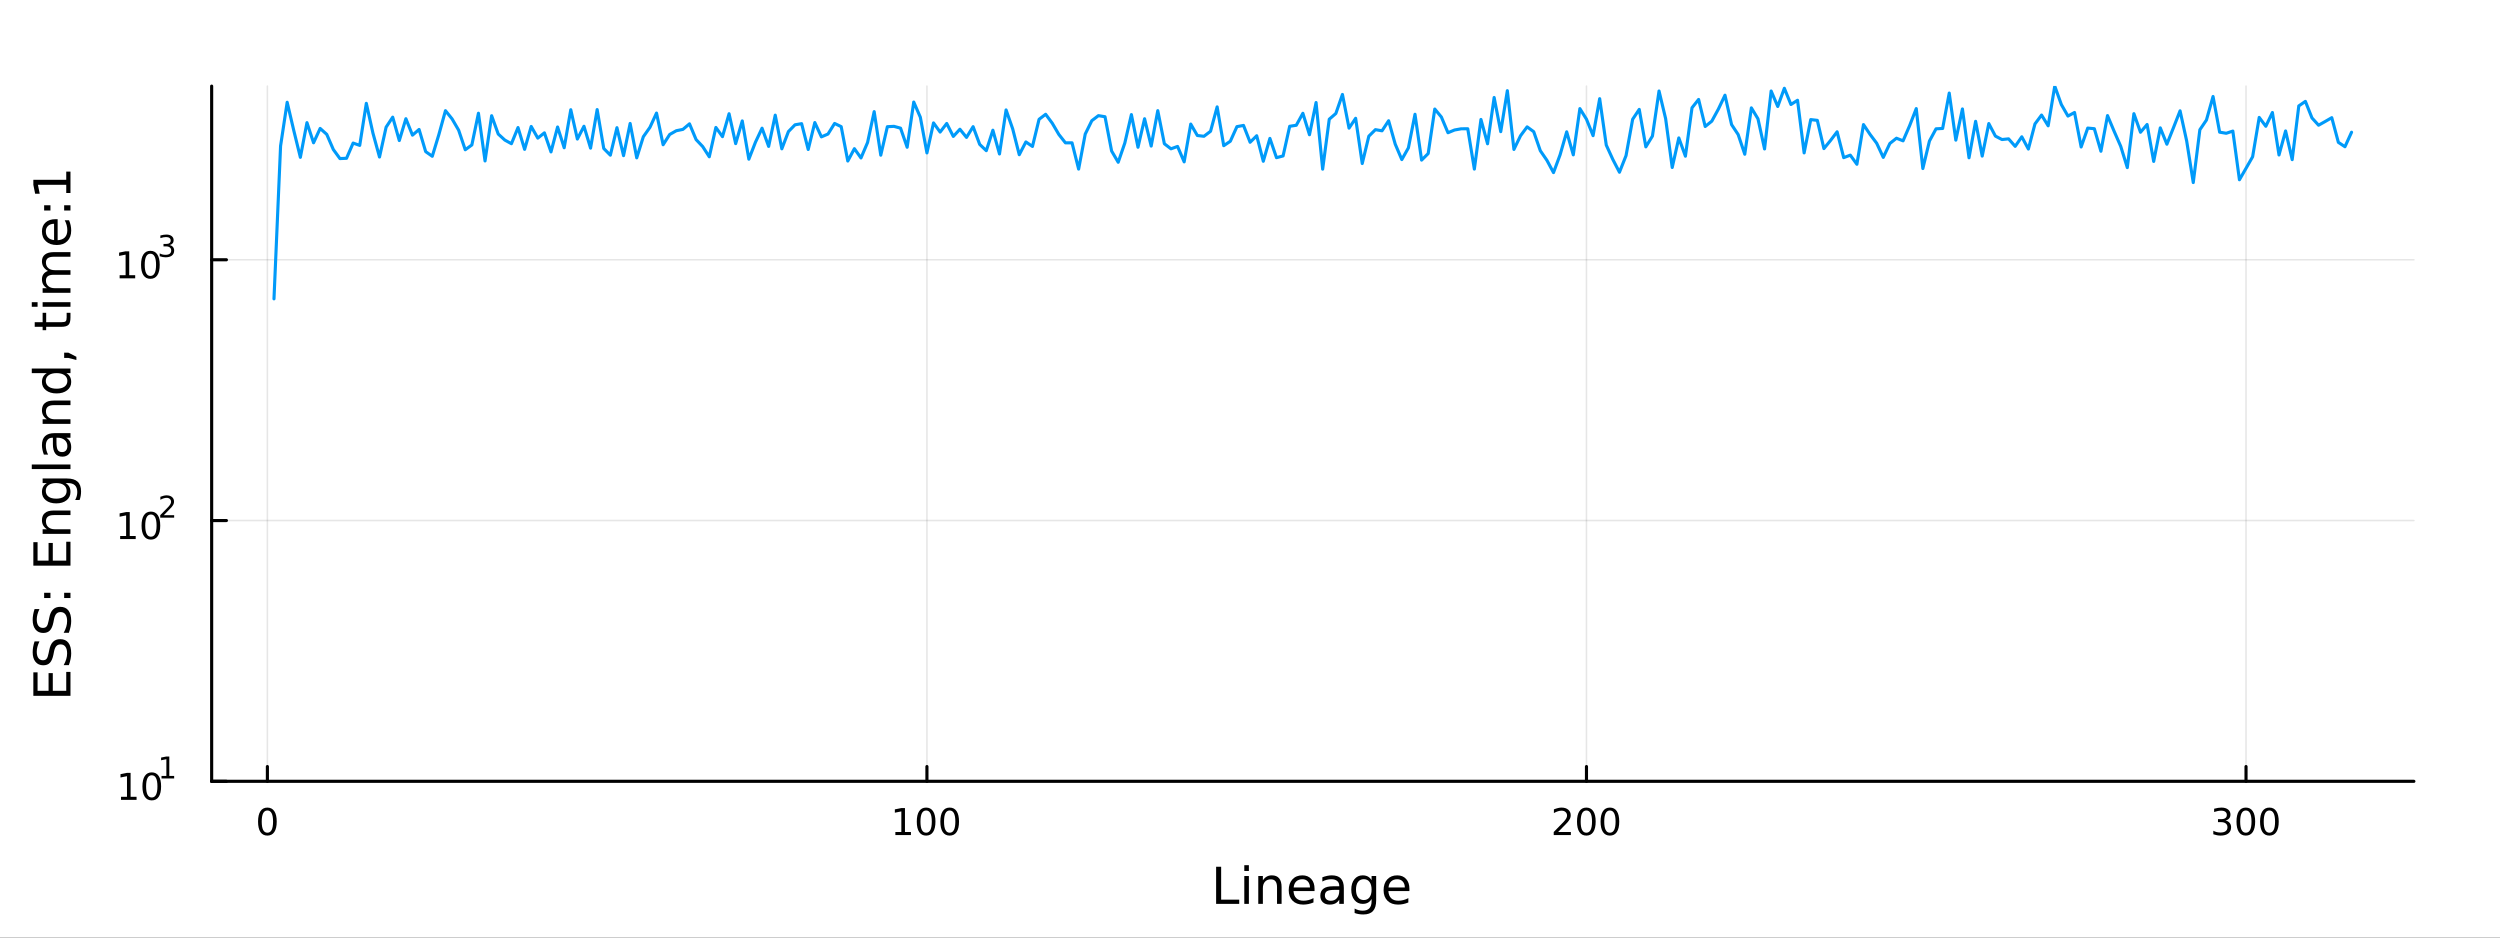 <?xml version="1.0" encoding="utf-8"?>
<svg xmlns="http://www.w3.org/2000/svg" xmlns:xlink="http://www.w3.org/1999/xlink" width="800" height="300" viewBox="0 0 3200 1200">
<rect x="0" y="0" width="3200" height="1200" fill="#333333" stroke="none"/>
<defs>
  <clipPath id="clip190">
    <rect x="0" y="0" width="3200" height="1200"/>
  </clipPath>
</defs>
<path clip-path="url(#clip190)" d="
M0 1200 L3200 1200 L3200 0 L0 0  Z
  " fill="#ffffff" fill-rule="evenodd" fill-opacity="1"/>
<defs>
  <clipPath id="clip191">
    <rect x="640" y="0" width="2241" height="1200"/>
  </clipPath>
</defs>
<path clip-path="url(#clip190)" d="
M270.918 1000.1 L3089.76 1000.1 L3089.76 110.236 L270.918 110.236  Z
  " fill="#ffffff" fill-rule="evenodd" fill-opacity="1"/>
<defs>
  <clipPath id="clip192">
    <rect x="270" y="110" width="2820" height="891"/>
  </clipPath>
</defs>
<polyline clip-path="url(#clip192)" style="stroke:#000000; stroke-linecap:round; stroke-linejoin:round; stroke-width:2; stroke-opacity:0.1; fill:none" points="
  342.254,1000.1 342.254,110.236 
  "/>
<polyline clip-path="url(#clip192)" style="stroke:#000000; stroke-linecap:round; stroke-linejoin:round; stroke-width:2; stroke-opacity:0.1; fill:none" points="
  1186.47,1000.1 1186.47,110.236 
  "/>
<polyline clip-path="url(#clip192)" style="stroke:#000000; stroke-linecap:round; stroke-linejoin:round; stroke-width:2; stroke-opacity:0.1; fill:none" points="
  2030.69,1000.1 2030.69,110.236 
  "/>
<polyline clip-path="url(#clip192)" style="stroke:#000000; stroke-linecap:round; stroke-linejoin:round; stroke-width:2; stroke-opacity:0.1; fill:none" points="
  2874.91,1000.1 2874.91,110.236 
  "/>
<polyline clip-path="url(#clip190)" style="stroke:#000000; stroke-linecap:round; stroke-linejoin:round; stroke-width:4; stroke-opacity:1; fill:none" points="
  270.918,1000.1 3089.76,1000.1 
  "/>
<polyline clip-path="url(#clip190)" style="stroke:#000000; stroke-linecap:round; stroke-linejoin:round; stroke-width:4; stroke-opacity:1; fill:none" points="
  342.254,1000.1 342.254,981.2 
  "/>
<polyline clip-path="url(#clip190)" style="stroke:#000000; stroke-linecap:round; stroke-linejoin:round; stroke-width:4; stroke-opacity:1; fill:none" points="
  1186.47,1000.1 1186.47,981.2 
  "/>
<polyline clip-path="url(#clip190)" style="stroke:#000000; stroke-linecap:round; stroke-linejoin:round; stroke-width:4; stroke-opacity:1; fill:none" points="
  2030.69,1000.1 2030.69,981.2 
  "/>
<polyline clip-path="url(#clip190)" style="stroke:#000000; stroke-linecap:round; stroke-linejoin:round; stroke-width:4; stroke-opacity:1; fill:none" points="
  2874.91,1000.1 2874.91,981.2 
  "/>
<path clip-path="url(#clip190)" d="M342.254 1037.42 Q338.643 1037.42 336.814 1040.98 Q335.009 1044.52 335.009 1051.65 Q335.009 1058.76 336.814 1062.32 Q338.643 1065.87 342.254 1065.87 Q345.888 1065.87 347.694 1062.32 Q349.523 1058.76 349.523 1051.65 Q349.523 1044.52 347.694 1040.98 Q345.888 1037.42 342.254 1037.42 M342.254 1033.71 Q348.064 1033.71 351.12 1038.32 Q354.198 1042.9 354.198 1051.65 Q354.198 1060.38 351.12 1064.99 Q348.064 1069.57 342.254 1069.57 Q336.444 1069.57 333.365 1064.99 Q330.31 1060.38 330.31 1051.65 Q330.31 1042.9 333.365 1038.32 Q336.444 1033.71 342.254 1033.71 Z" fill="#000000" fill-rule="evenodd" fill-opacity="1" /><path clip-path="url(#clip190)" d="M1146.08 1064.96 L1153.72 1064.96 L1153.72 1038.6 L1145.41 1040.26 L1145.41 1036 L1153.67 1034.34 L1158.35 1034.34 L1158.35 1064.96 L1165.99 1064.96 L1165.99 1068.9 L1146.08 1068.9 L1146.08 1064.96 Z" fill="#000000" fill-rule="evenodd" fill-opacity="1" /><path clip-path="url(#clip190)" d="M1185.43 1037.42 Q1181.82 1037.42 1179.99 1040.98 Q1178.19 1044.52 1178.19 1051.65 Q1178.19 1058.76 1179.99 1062.32 Q1181.82 1065.87 1185.43 1065.87 Q1189.07 1065.87 1190.87 1062.32 Q1192.7 1058.76 1192.7 1051.65 Q1192.7 1044.52 1190.87 1040.98 Q1189.07 1037.42 1185.43 1037.42 M1185.43 1033.71 Q1191.24 1033.71 1194.3 1038.32 Q1197.38 1042.9 1197.38 1051.65 Q1197.38 1060.38 1194.3 1064.99 Q1191.24 1069.57 1185.43 1069.57 Q1179.62 1069.57 1176.54 1064.99 Q1173.49 1060.38 1173.49 1051.65 Q1173.49 1042.9 1176.54 1038.32 Q1179.62 1033.71 1185.43 1033.71 Z" fill="#000000" fill-rule="evenodd" fill-opacity="1" /><path clip-path="url(#clip190)" d="M1215.59 1037.42 Q1211.98 1037.42 1210.15 1040.98 Q1208.35 1044.52 1208.35 1051.65 Q1208.35 1058.76 1210.15 1062.32 Q1211.98 1065.87 1215.59 1065.87 Q1219.23 1065.87 1221.03 1062.32 Q1222.86 1058.76 1222.86 1051.65 Q1222.86 1044.52 1221.03 1040.98 Q1219.23 1037.42 1215.59 1037.42 M1215.59 1033.71 Q1221.4 1033.71 1224.46 1038.32 Q1227.54 1042.9 1227.54 1051.65 Q1227.54 1060.38 1224.46 1064.99 Q1221.4 1069.57 1215.59 1069.57 Q1209.78 1069.57 1206.7 1064.99 Q1203.65 1060.38 1203.65 1051.65 Q1203.65 1042.9 1206.7 1038.32 Q1209.78 1033.71 1215.59 1033.71 Z" fill="#000000" fill-rule="evenodd" fill-opacity="1" /><path clip-path="url(#clip190)" d="M1994.38 1064.96 L2010.7 1064.96 L2010.7 1068.9 L1988.76 1068.9 L1988.76 1064.96 Q1991.42 1062.21 1996 1057.58 Q2000.61 1052.93 2001.79 1051.58 Q2004.04 1049.06 2004.92 1047.32 Q2005.82 1045.56 2005.82 1043.87 Q2005.82 1041.12 2003.87 1039.38 Q2001.95 1037.65 1998.85 1037.65 Q1996.65 1037.65 1994.2 1038.41 Q1991.77 1039.18 1988.99 1040.73 L1988.99 1036 Q1991.81 1034.87 1994.27 1034.29 Q1996.72 1033.71 1998.76 1033.71 Q2004.13 1033.71 2007.32 1036.4 Q2010.52 1039.08 2010.52 1043.57 Q2010.52 1045.7 2009.71 1047.62 Q2008.92 1049.52 2006.81 1052.12 Q2006.24 1052.79 2003.13 1056 Q2000.03 1059.2 1994.38 1064.96 Z" fill="#000000" fill-rule="evenodd" fill-opacity="1" /><path clip-path="url(#clip190)" d="M2030.52 1037.42 Q2026.91 1037.42 2025.08 1040.98 Q2023.27 1044.52 2023.27 1051.65 Q2023.27 1058.76 2025.08 1062.32 Q2026.91 1065.87 2030.52 1065.87 Q2034.15 1065.87 2035.96 1062.32 Q2037.79 1058.76 2037.79 1051.65 Q2037.79 1044.52 2035.96 1040.98 Q2034.15 1037.42 2030.52 1037.42 M2030.52 1033.71 Q2036.33 1033.71 2039.38 1038.32 Q2042.46 1042.9 2042.46 1051.65 Q2042.46 1060.38 2039.38 1064.99 Q2036.33 1069.57 2030.52 1069.57 Q2024.71 1069.57 2021.63 1064.99 Q2018.57 1060.38 2018.57 1051.65 Q2018.57 1042.9 2021.63 1038.32 Q2024.71 1033.71 2030.52 1033.71 Z" fill="#000000" fill-rule="evenodd" fill-opacity="1" /><path clip-path="url(#clip190)" d="M2060.68 1037.42 Q2057.07 1037.42 2055.24 1040.98 Q2053.43 1044.52 2053.43 1051.65 Q2053.43 1058.76 2055.24 1062.32 Q2057.07 1065.87 2060.68 1065.87 Q2064.31 1065.87 2066.12 1062.32 Q2067.95 1058.76 2067.95 1051.65 Q2067.95 1044.52 2066.12 1040.98 Q2064.31 1037.42 2060.68 1037.42 M2060.68 1033.71 Q2066.49 1033.71 2069.55 1038.32 Q2072.62 1042.9 2072.62 1051.65 Q2072.62 1060.38 2069.55 1064.99 Q2066.49 1069.57 2060.68 1069.57 Q2054.87 1069.57 2051.79 1064.99 Q2048.74 1060.38 2048.74 1051.65 Q2048.74 1042.9 2051.79 1038.32 Q2054.87 1033.71 2060.68 1033.71 Z" fill="#000000" fill-rule="evenodd" fill-opacity="1" /><path clip-path="url(#clip190)" d="M2848.67 1050.26 Q2852.03 1050.98 2853.9 1053.25 Q2855.8 1055.52 2855.8 1058.85 Q2855.8 1063.97 2852.28 1066.77 Q2848.76 1069.57 2842.28 1069.57 Q2840.11 1069.57 2837.79 1069.13 Q2835.5 1068.71 2833.05 1067.86 L2833.05 1063.34 Q2834.99 1064.48 2837.31 1065.06 Q2839.62 1065.63 2842.14 1065.63 Q2846.54 1065.63 2848.83 1063.9 Q2851.15 1062.16 2851.15 1058.85 Q2851.15 1055.8 2849 1054.08 Q2846.87 1052.35 2843.05 1052.35 L2839.02 1052.35 L2839.02 1048.5 L2843.23 1048.5 Q2846.68 1048.5 2848.51 1047.14 Q2850.34 1045.75 2850.34 1043.16 Q2850.34 1040.5 2848.44 1039.08 Q2846.57 1037.65 2843.05 1037.65 Q2841.13 1037.65 2838.93 1038.06 Q2836.73 1038.48 2834.09 1039.36 L2834.09 1035.19 Q2836.75 1034.45 2839.07 1034.08 Q2841.4 1033.71 2843.46 1033.71 Q2848.79 1033.71 2851.89 1036.14 Q2854.99 1038.55 2854.99 1042.67 Q2854.99 1045.54 2853.35 1047.53 Q2851.7 1049.5 2848.67 1050.26 Z" fill="#000000" fill-rule="evenodd" fill-opacity="1" /><path clip-path="url(#clip190)" d="M2874.67 1037.42 Q2871.06 1037.42 2869.23 1040.98 Q2867.42 1044.52 2867.42 1051.65 Q2867.42 1058.76 2869.23 1062.32 Q2871.06 1065.87 2874.67 1065.87 Q2878.3 1065.87 2880.11 1062.32 Q2881.94 1058.76 2881.94 1051.65 Q2881.94 1044.52 2880.11 1040.98 Q2878.3 1037.42 2874.67 1037.42 M2874.67 1033.71 Q2880.48 1033.71 2883.53 1038.32 Q2886.61 1042.9 2886.61 1051.65 Q2886.61 1060.38 2883.53 1064.99 Q2880.48 1069.57 2874.67 1069.57 Q2868.86 1069.57 2865.78 1064.99 Q2862.72 1060.38 2862.72 1051.65 Q2862.72 1042.9 2865.78 1038.32 Q2868.86 1033.71 2874.67 1033.71 Z" fill="#000000" fill-rule="evenodd" fill-opacity="1" /><path clip-path="url(#clip190)" d="M2904.83 1037.42 Q2901.22 1037.42 2899.39 1040.98 Q2897.58 1044.52 2897.58 1051.65 Q2897.58 1058.76 2899.39 1062.32 Q2901.22 1065.87 2904.83 1065.87 Q2908.46 1065.87 2910.27 1062.32 Q2912.1 1058.76 2912.1 1051.65 Q2912.1 1044.52 2910.27 1040.98 Q2908.46 1037.42 2904.83 1037.42 M2904.83 1033.71 Q2910.64 1033.71 2913.69 1038.32 Q2916.77 1042.9 2916.77 1051.65 Q2916.77 1060.38 2913.69 1064.99 Q2910.64 1069.57 2904.83 1069.57 Q2899.02 1069.57 2895.94 1064.99 Q2892.88 1060.38 2892.88 1051.65 Q2892.88 1042.9 2895.94 1038.32 Q2899.02 1033.71 2904.83 1033.71 Z" fill="#000000" fill-rule="evenodd" fill-opacity="1" /><path clip-path="url(#clip190)" d="M1556.64 1109.44 L1563.07 1109.44 L1563.07 1151.55 L1586.21 1151.55 L1586.21 1156.96 L1556.64 1156.96 L1556.64 1109.44 Z" fill="#000000" fill-rule="evenodd" fill-opacity="1" /><path clip-path="url(#clip190)" d="M1592.7 1121.31 L1598.56 1121.31 L1598.56 1156.96 L1592.7 1156.96 L1592.7 1121.31 M1592.7 1107.44 L1598.56 1107.44 L1598.56 1114.85 L1592.7 1114.85 L1592.7 1107.44 Z" fill="#000000" fill-rule="evenodd" fill-opacity="1" /><path clip-path="url(#clip190)" d="M1640.44 1135.45 L1640.44 1156.96 L1634.59 1156.96 L1634.59 1135.64 Q1634.59 1130.58 1632.61 1128.06 Q1630.64 1125.55 1626.69 1125.55 Q1621.95 1125.55 1619.21 1128.57 Q1616.48 1131.59 1616.48 1136.81 L1616.48 1156.96 L1610.59 1156.96 L1610.59 1121.31 L1616.48 1121.31 L1616.48 1126.85 Q1618.58 1123.64 1621.41 1122.05 Q1624.27 1120.45 1628 1120.45 Q1634.14 1120.45 1637.29 1124.27 Q1640.44 1128.06 1640.44 1135.45 Z" fill="#000000" fill-rule="evenodd" fill-opacity="1" /><path clip-path="url(#clip190)" d="M1682.62 1137.67 L1682.62 1140.54 L1655.69 1140.54 Q1656.07 1146.59 1659.32 1149.77 Q1662.6 1152.92 1668.42 1152.92 Q1671.79 1152.92 1674.95 1152.09 Q1678.13 1151.26 1681.25 1149.61 L1681.25 1155.15 Q1678.1 1156.48 1674.79 1157.18 Q1671.48 1157.88 1668.07 1157.88 Q1659.54 1157.88 1654.54 1152.92 Q1649.58 1147.95 1649.58 1139.49 Q1649.58 1130.74 1654.29 1125.61 Q1659.03 1120.45 1667.05 1120.45 Q1674.25 1120.45 1678.42 1125.1 Q1682.62 1129.72 1682.62 1137.67 M1676.76 1135.95 Q1676.7 1131.15 1674.05 1128.28 Q1671.44 1125.42 1667.12 1125.42 Q1662.21 1125.42 1659.25 1128.19 Q1656.33 1130.96 1655.88 1135.99 L1676.76 1135.95 Z" fill="#000000" fill-rule="evenodd" fill-opacity="1" /><path clip-path="url(#clip190)" d="M1708.43 1139.04 Q1701.33 1139.04 1698.59 1140.67 Q1695.86 1142.29 1695.86 1146.2 Q1695.86 1149.32 1697.89 1151.17 Q1699.96 1152.98 1703.5 1152.98 Q1708.37 1152.98 1711.29 1149.55 Q1714.25 1146.08 1714.25 1140.35 L1714.25 1139.04 L1708.43 1139.04 M1720.11 1136.62 L1720.11 1156.96 L1714.25 1156.96 L1714.25 1151.55 Q1712.25 1154.8 1709.26 1156.36 Q1706.27 1157.88 1701.94 1157.88 Q1696.46 1157.88 1693.22 1154.83 Q1690 1151.74 1690 1146.59 Q1690 1140.57 1694.01 1137.51 Q1698.05 1134.46 1706.04 1134.46 L1714.25 1134.46 L1714.25 1133.89 Q1714.25 1129.84 1711.58 1127.65 Q1708.94 1125.42 1704.13 1125.42 Q1701.08 1125.42 1698.18 1126.15 Q1695.28 1126.88 1692.61 1128.35 L1692.61 1122.94 Q1695.83 1121.7 1698.85 1121.09 Q1701.87 1120.45 1704.74 1120.45 Q1712.47 1120.45 1716.29 1124.46 Q1720.11 1128.48 1720.11 1136.62 Z" fill="#000000" fill-rule="evenodd" fill-opacity="1" /><path clip-path="url(#clip190)" d="M1755.63 1138.72 Q1755.63 1132.36 1752.99 1128.86 Q1750.38 1125.36 1745.64 1125.36 Q1740.93 1125.36 1738.28 1128.86 Q1735.67 1132.36 1735.67 1138.72 Q1735.67 1145.06 1738.28 1148.56 Q1740.93 1152.06 1745.64 1152.06 Q1750.38 1152.06 1752.99 1148.56 Q1755.63 1145.06 1755.63 1138.72 M1761.49 1152.54 Q1761.49 1161.64 1757.45 1166.06 Q1753.4 1170.52 1745.06 1170.52 Q1741.98 1170.52 1739.24 1170.04 Q1736.5 1169.6 1733.92 1168.64 L1733.92 1162.95 Q1736.5 1164.35 1739.02 1165.01 Q1741.53 1165.68 1744.14 1165.68 Q1749.9 1165.68 1752.77 1162.66 Q1755.63 1159.67 1755.63 1153.59 L1755.63 1150.69 Q1753.82 1153.84 1750.98 1155.4 Q1748.15 1156.96 1744.2 1156.96 Q1737.65 1156.96 1733.64 1151.96 Q1729.63 1146.97 1729.63 1138.72 Q1729.63 1130.45 1733.64 1125.45 Q1737.65 1120.45 1744.2 1120.45 Q1748.15 1120.45 1750.98 1122.01 Q1753.82 1123.57 1755.63 1126.72 L1755.63 1121.31 L1761.49 1121.31 L1761.49 1152.54 Z" fill="#000000" fill-rule="evenodd" fill-opacity="1" /><path clip-path="url(#clip190)" d="M1804.04 1137.67 L1804.04 1140.54 L1777.12 1140.54 Q1777.5 1146.59 1780.74 1149.77 Q1784.02 1152.92 1789.85 1152.92 Q1793.22 1152.92 1796.37 1152.09 Q1799.55 1151.26 1802.67 1149.61 L1802.67 1155.15 Q1799.52 1156.48 1796.21 1157.18 Q1792.9 1157.88 1789.5 1157.88 Q1780.97 1157.88 1775.97 1152.92 Q1771 1147.95 1771 1139.49 Q1771 1130.74 1775.71 1125.61 Q1780.46 1120.45 1788.48 1120.45 Q1795.67 1120.45 1799.84 1125.1 Q1804.04 1129.72 1804.04 1137.67 M1798.19 1135.95 Q1798.12 1131.15 1795.48 1128.28 Q1792.87 1125.42 1788.54 1125.42 Q1783.64 1125.42 1780.68 1128.19 Q1777.75 1130.96 1777.31 1135.99 L1798.19 1135.95 Z" fill="#000000" fill-rule="evenodd" fill-opacity="1" /><polyline clip-path="url(#clip192)" style="stroke:#000000; stroke-linecap:round; stroke-linejoin:round; stroke-width:2; stroke-opacity:0.1; fill:none" points="
  270.918,1000.1 3089.76,1000.1 
  "/>
<polyline clip-path="url(#clip192)" style="stroke:#000000; stroke-linecap:round; stroke-linejoin:round; stroke-width:2; stroke-opacity:0.1; fill:none" points="
  270.918,666.3 3089.76,666.3 
  "/>
<polyline clip-path="url(#clip192)" style="stroke:#000000; stroke-linecap:round; stroke-linejoin:round; stroke-width:2; stroke-opacity:0.1; fill:none" points="
  270.918,332.503 3089.76,332.503 
  "/>
<polyline clip-path="url(#clip190)" style="stroke:#000000; stroke-linecap:round; stroke-linejoin:round; stroke-width:4; stroke-opacity:1; fill:none" points="
  270.918,1000.1 270.918,110.236 
  "/>
<polyline clip-path="url(#clip190)" style="stroke:#000000; stroke-linecap:round; stroke-linejoin:round; stroke-width:4; stroke-opacity:1; fill:none" points="
  270.918,1000.1 289.815,1000.1 
  "/>
<polyline clip-path="url(#clip190)" style="stroke:#000000; stroke-linecap:round; stroke-linejoin:round; stroke-width:4; stroke-opacity:1; fill:none" points="
  270.918,666.3 289.815,666.3 
  "/>
<polyline clip-path="url(#clip190)" style="stroke:#000000; stroke-linecap:round; stroke-linejoin:round; stroke-width:4; stroke-opacity:1; fill:none" points="
  270.918,332.503 289.815,332.503 
  "/>
<path clip-path="url(#clip190)" d="M154.902 1019.89 L162.54 1019.89 L162.54 993.525 L154.23 995.191 L154.23 990.932 L162.494 989.265 L167.17 989.265 L167.17 1019.89 L174.809 1019.89 L174.809 1023.83 L154.902 1023.83 L154.902 1019.89 Z" fill="#000000" fill-rule="evenodd" fill-opacity="1" /><path clip-path="url(#clip190)" d="M194.253 992.344 Q190.642 992.344 188.813 995.909 Q187.008 999.45 187.008 1006.58 Q187.008 1013.69 188.813 1017.25 Q190.642 1020.79 194.253 1020.79 Q197.887 1020.79 199.693 1017.25 Q201.522 1013.69 201.522 1006.58 Q201.522 999.45 199.693 995.909 Q197.887 992.344 194.253 992.344 M194.253 988.64 Q200.063 988.64 203.119 993.247 Q206.198 997.83 206.198 1006.58 Q206.198 1015.31 203.119 1019.91 Q200.063 1024.5 194.253 1024.5 Q188.443 1024.5 185.364 1019.91 Q182.309 1015.31 182.309 1006.58 Q182.309 997.83 185.364 993.247 Q188.443 988.64 194.253 988.64 Z" fill="#000000" fill-rule="evenodd" fill-opacity="1" /><path clip-path="url(#clip190)" d="M206.743 993.218 L212.95 993.218 L212.95 971.796 L206.198 973.15 L206.198 969.689 L212.912 968.335 L216.711 968.335 L216.711 993.218 L222.918 993.218 L222.918 996.415 L206.743 996.415 L206.743 993.218 Z" fill="#000000" fill-rule="evenodd" fill-opacity="1" /><path clip-path="url(#clip190)" d="M153.792 686.093 L161.431 686.093 L161.431 659.727 L153.121 661.394 L153.121 657.135 L161.384 655.468 L166.06 655.468 L166.06 686.093 L173.699 686.093 L173.699 690.028 L153.792 690.028 L153.792 686.093 Z" fill="#000000" fill-rule="evenodd" fill-opacity="1" /><path clip-path="url(#clip190)" d="M193.143 658.547 Q189.532 658.547 187.704 662.111 Q185.898 665.653 185.898 672.783 Q185.898 679.889 187.704 683.454 Q189.532 686.996 193.143 686.996 Q196.778 686.996 198.583 683.454 Q200.412 679.889 200.412 672.783 Q200.412 665.653 198.583 662.111 Q196.778 658.547 193.143 658.547 M193.143 654.843 Q198.954 654.843 202.009 659.449 Q205.088 664.033 205.088 672.783 Q205.088 681.509 202.009 686.116 Q198.954 690.699 193.143 690.699 Q187.333 690.699 184.255 686.116 Q181.199 681.509 181.199 672.783 Q181.199 664.033 184.255 659.449 Q187.333 654.843 193.143 654.843 Z" fill="#000000" fill-rule="evenodd" fill-opacity="1" /><path clip-path="url(#clip190)" d="M209.658 659.42 L222.918 659.42 L222.918 662.618 L205.088 662.618 L205.088 659.42 Q207.251 657.182 210.975 653.421 Q214.717 649.64 215.677 648.549 Q217.501 646.499 218.216 645.089 Q218.949 643.659 218.949 642.286 Q218.949 640.048 217.369 638.638 Q215.808 637.227 213.288 637.227 Q211.501 637.227 209.508 637.848 Q207.533 638.468 205.276 639.729 L205.276 635.892 Q207.57 634.97 209.564 634.5 Q211.558 634.03 213.213 634.03 Q217.576 634.03 220.172 636.211 Q222.767 638.393 222.767 642.042 Q222.767 643.772 222.109 645.333 Q221.469 646.875 219.758 648.982 Q219.288 649.527 216.767 652.142 Q214.247 654.737 209.658 659.42 Z" fill="#000000" fill-rule="evenodd" fill-opacity="1" /><path clip-path="url(#clip190)" d="M153.134 352.295 L160.772 352.295 L160.772 325.93 L152.462 327.597 L152.462 323.337 L160.726 321.671 L165.402 321.671 L165.402 352.295 L173.041 352.295 L173.041 356.231 L153.134 356.231 L153.134 352.295 Z" fill="#000000" fill-rule="evenodd" fill-opacity="1" /><path clip-path="url(#clip190)" d="M192.485 324.749 Q188.874 324.749 187.045 328.314 Q185.24 331.856 185.24 338.985 Q185.24 346.092 187.045 349.657 Q188.874 353.198 192.485 353.198 Q196.119 353.198 197.925 349.657 Q199.754 346.092 199.754 338.985 Q199.754 331.856 197.925 328.314 Q196.119 324.749 192.485 324.749 M192.485 321.046 Q198.295 321.046 201.351 325.652 Q204.43 330.235 204.43 338.985 Q204.43 347.712 201.351 352.319 Q198.295 356.902 192.485 356.902 Q186.675 356.902 183.596 352.319 Q180.541 347.712 180.541 338.985 Q180.541 330.235 183.596 325.652 Q186.675 321.046 192.485 321.046 Z" fill="#000000" fill-rule="evenodd" fill-opacity="1" /><path clip-path="url(#clip190)" d="M217.125 313.68 Q219.852 314.263 221.375 316.106 Q222.918 317.949 222.918 320.658 Q222.918 324.814 220.059 327.09 Q217.2 329.366 211.934 329.366 Q210.166 329.366 208.285 329.008 Q206.423 328.67 204.43 327.974 L204.43 324.306 Q206.009 325.228 207.89 325.698 Q209.771 326.168 211.821 326.168 Q215.395 326.168 217.256 324.758 Q219.137 323.347 219.137 320.658 Q219.137 318.175 217.388 316.783 Q215.658 315.373 212.555 315.373 L209.282 315.373 L209.282 312.251 L212.705 312.251 Q215.507 312.251 216.993 311.141 Q218.479 310.012 218.479 307.906 Q218.479 305.743 216.937 304.596 Q215.413 303.43 212.555 303.43 Q210.994 303.43 209.207 303.768 Q207.42 304.107 205.276 304.822 L205.276 301.436 Q207.439 300.834 209.32 300.533 Q211.219 300.232 212.893 300.232 Q217.219 300.232 219.739 302.207 Q222.259 304.163 222.259 307.511 Q222.259 309.843 220.924 311.461 Q219.589 313.059 217.125 313.68 Z" fill="#000000" fill-rule="evenodd" fill-opacity="1" /><path clip-path="url(#clip190)" d="M42.686 890.656 L42.686 860.609 L48.097 860.609 L48.097 884.226 L62.165 884.226 L62.165 861.596 L67.576 861.596 L67.576 884.226 L84.795 884.226 L84.795 860.037 L90.206 860.037 L90.206 890.656 L42.686 890.656 Z" fill="#000000" fill-rule="evenodd" fill-opacity="1" /><path clip-path="url(#clip190)" d="M44.246 820.983 L50.516 820.983 Q48.766 824.643 47.906 827.89 Q47.047 831.136 47.047 834.16 Q47.047 839.412 49.084 842.276 Q51.121 845.109 54.877 845.109 Q58.028 845.109 59.651 843.231 Q61.242 841.321 62.229 836.038 L63.025 832.155 Q64.393 824.962 67.863 821.556 Q71.3 818.118 77.093 818.118 Q84 818.118 87.564 822.765 Q91.129 827.38 91.129 836.324 Q91.129 839.698 90.365 843.518 Q89.602 847.305 88.106 851.379 L81.485 851.379 Q83.681 847.464 84.795 843.709 Q85.909 839.953 85.909 836.324 Q85.909 830.818 83.745 827.826 Q81.581 824.834 77.57 824.834 Q74.069 824.834 72.096 826.999 Q70.123 829.131 69.136 834.033 L68.372 837.948 Q66.94 845.141 63.884 848.356 Q60.828 851.57 55.386 851.57 Q49.084 851.57 45.455 847.146 Q41.827 842.69 41.827 834.892 Q41.827 831.55 42.432 828.081 Q43.036 824.611 44.246 820.983 Z" fill="#000000" fill-rule="evenodd" fill-opacity="1" /><path clip-path="url(#clip190)" d="M44.246 779.606 L50.516 779.606 Q48.766 783.266 47.906 786.513 Q47.047 789.759 47.047 792.783 Q47.047 798.035 49.084 800.899 Q51.121 803.732 54.877 803.732 Q58.028 803.732 59.651 801.854 Q61.242 799.944 62.229 794.661 L63.025 790.778 Q64.393 783.584 67.863 780.179 Q71.3 776.741 77.093 776.741 Q84 776.741 87.564 781.388 Q91.129 786.003 91.129 794.947 Q91.129 798.321 90.365 802.14 Q89.602 805.928 88.106 810.002 L81.485 810.002 Q83.681 806.087 84.795 802.331 Q85.909 798.576 85.909 794.947 Q85.909 789.441 83.745 786.449 Q81.581 783.457 77.57 783.457 Q74.069 783.457 72.096 785.621 Q70.123 787.754 69.136 792.656 L68.372 796.57 Q66.94 803.764 63.884 806.978 Q60.828 810.193 55.386 810.193 Q49.084 810.193 45.455 805.769 Q41.827 801.313 41.827 793.515 Q41.827 790.173 42.432 786.704 Q43.036 783.234 44.246 779.606 Z" fill="#000000" fill-rule="evenodd" fill-opacity="1" /><path clip-path="url(#clip190)" d="M82.122 765.474 L82.122 758.758 L90.206 758.758 L90.206 765.474 L82.122 765.474 M56.5 765.474 L56.5 758.758 L64.584 758.758 L64.584 765.474 L56.5 765.474 Z" fill="#000000" fill-rule="evenodd" fill-opacity="1" /><path clip-path="url(#clip190)" d="M42.686 724.033 L42.686 693.987 L48.097 693.987 L48.097 717.604 L62.165 717.604 L62.165 694.974 L67.576 694.974 L67.576 717.604 L84.795 717.604 L84.795 693.414 L90.206 693.414 L90.206 724.033 L42.686 724.033 Z" fill="#000000" fill-rule="evenodd" fill-opacity="1" /><path clip-path="url(#clip190)" d="M68.69 653.469 L90.206 653.469 L90.206 659.326 L68.881 659.326 Q63.82 659.326 61.306 661.299 Q58.791 663.273 58.791 667.219 Q58.791 671.962 61.815 674.699 Q64.839 677.436 70.059 677.436 L90.206 677.436 L90.206 683.325 L54.558 683.325 L54.558 677.436 L60.096 677.436 Q56.882 675.336 55.29 672.503 Q53.699 669.638 53.699 665.914 Q53.699 659.771 57.518 656.62 Q61.306 653.469 68.69 653.469 Z" fill="#000000" fill-rule="evenodd" fill-opacity="1" /><path clip-path="url(#clip190)" d="M71.969 618.331 Q65.603 618.331 62.102 620.972 Q58.601 623.582 58.601 628.325 Q58.601 633.035 62.102 635.677 Q65.603 638.287 71.969 638.287 Q78.302 638.287 81.804 635.677 Q85.305 633.035 85.305 628.325 Q85.305 623.582 81.804 620.972 Q78.302 618.331 71.969 618.331 M85.782 612.474 Q94.885 612.474 99.309 616.516 Q103.765 620.559 103.765 628.898 Q103.765 631.985 103.288 634.722 Q102.842 637.46 101.887 640.038 L96.19 640.038 Q97.591 637.46 98.259 634.945 Q98.927 632.431 98.927 629.821 Q98.927 624.06 95.904 621.195 Q92.912 618.331 86.832 618.331 L83.936 618.331 Q87.087 620.145 88.647 622.978 Q90.206 625.81 90.206 629.757 Q90.206 636.314 85.209 640.324 Q80.212 644.335 71.969 644.335 Q63.693 644.335 58.696 640.324 Q53.699 636.314 53.699 629.757 Q53.699 625.81 55.259 622.978 Q56.818 620.145 59.969 618.331 L54.558 618.331 L54.558 612.474 L85.782 612.474 Z" fill="#000000" fill-rule="evenodd" fill-opacity="1" /><path clip-path="url(#clip190)" d="M40.681 600.411 L40.681 594.555 L90.206 594.555 L90.206 600.411 L40.681 600.411 Z" fill="#000000" fill-rule="evenodd" fill-opacity="1" /><path clip-path="url(#clip190)" d="M72.287 566.1 Q72.287 573.198 73.91 575.935 Q75.533 578.672 79.448 578.672 Q82.567 578.672 84.413 576.635 Q86.228 574.566 86.228 571.033 Q86.228 566.164 82.79 563.236 Q79.321 560.275 73.592 560.275 L72.287 560.275 L72.287 566.1 M69.868 554.419 L90.206 554.419 L90.206 560.275 L84.795 560.275 Q88.042 562.281 89.602 565.273 Q91.129 568.264 91.129 572.593 Q91.129 578.068 88.074 581.314 Q84.986 584.529 79.83 584.529 Q73.815 584.529 70.759 580.518 Q67.704 576.476 67.704 568.487 L67.704 560.275 L67.131 560.275 Q63.088 560.275 60.892 562.949 Q58.664 565.591 58.664 570.397 Q58.664 573.452 59.396 576.349 Q60.128 579.245 61.592 581.919 L56.182 581.919 Q54.94 578.704 54.336 575.68 Q53.699 572.657 53.699 569.792 Q53.699 562.058 57.709 558.238 Q61.72 554.419 69.868 554.419 Z" fill="#000000" fill-rule="evenodd" fill-opacity="1" /><path clip-path="url(#clip190)" d="M68.69 512.724 L90.206 512.724 L90.206 518.58 L68.881 518.58 Q63.82 518.58 61.306 520.553 Q58.791 522.527 58.791 526.474 Q58.791 531.216 61.815 533.953 Q64.839 536.691 70.059 536.691 L90.206 536.691 L90.206 542.579 L54.558 542.579 L54.558 536.691 L60.096 536.691 Q56.882 534.59 55.29 531.757 Q53.699 528.893 53.699 525.169 Q53.699 519.026 57.518 515.875 Q61.306 512.724 68.69 512.724 Z" fill="#000000" fill-rule="evenodd" fill-opacity="1" /><path clip-path="url(#clip190)" d="M59.969 477.585 L40.681 477.585 L40.681 471.728 L90.206 471.728 L90.206 477.585 L84.859 477.585 Q88.042 479.431 89.602 482.264 Q91.129 485.065 91.129 489.011 Q91.129 495.473 85.973 499.547 Q80.817 503.589 72.414 503.589 Q64.011 503.589 58.855 499.547 Q53.699 495.473 53.699 489.011 Q53.699 485.065 55.259 482.264 Q56.786 479.431 59.969 477.585 M72.414 497.541 Q78.875 497.541 82.567 494.9 Q86.228 492.226 86.228 487.579 Q86.228 482.932 82.567 480.259 Q78.875 477.585 72.414 477.585 Q65.953 477.585 62.293 480.259 Q58.601 482.932 58.601 487.579 Q58.601 492.226 62.293 494.9 Q65.953 497.541 72.414 497.541 Z" fill="#000000" fill-rule="evenodd" fill-opacity="1" /><path clip-path="url(#clip190)" d="M82.122 458.17 L82.122 451.454 L87.596 451.454 L97.781 456.674 L97.781 460.779 L87.596 458.17 L82.122 458.17 Z" fill="#000000" fill-rule="evenodd" fill-opacity="1" /><path clip-path="url(#clip190)" d="M44.437 412.432 L54.558 412.432 L54.558 400.369 L59.11 400.369 L59.11 412.432 L78.462 412.432 Q82.822 412.432 84.063 411.254 Q85.305 410.045 85.305 406.384 L85.305 400.369 L90.206 400.369 L90.206 406.384 Q90.206 413.164 87.692 415.742 Q85.145 418.32 78.462 418.32 L59.11 418.32 L59.11 422.617 L54.558 422.617 L54.558 418.32 L44.437 418.32 L44.437 412.432 Z" fill="#000000" fill-rule="evenodd" fill-opacity="1" /><path clip-path="url(#clip190)" d="M54.558 392.666 L54.558 386.81 L90.206 386.81 L90.206 392.666 L54.558 392.666 M40.681 392.666 L40.681 386.81 L48.097 386.81 L48.097 392.666 L40.681 392.666 Z" fill="#000000" fill-rule="evenodd" fill-opacity="1" /><path clip-path="url(#clip190)" d="M61.401 346.801 Q57.455 344.605 55.577 341.55 Q53.699 338.494 53.699 334.357 Q53.699 328.787 57.614 325.763 Q61.497 322.739 68.69 322.739 L90.206 322.739 L90.206 328.627 L68.881 328.627 Q63.757 328.627 61.274 330.442 Q58.791 332.256 58.791 335.98 Q58.791 340.531 61.815 343.173 Q64.839 345.815 70.059 345.815 L90.206 345.815 L90.206 351.703 L68.881 351.703 Q63.725 351.703 61.274 353.517 Q58.791 355.332 58.791 359.119 Q58.791 363.607 61.847 366.249 Q64.871 368.89 70.059 368.89 L90.206 368.89 L90.206 374.779 L54.558 374.779 L54.558 368.89 L60.096 368.89 Q56.818 366.885 55.259 364.084 Q53.699 361.283 53.699 357.432 Q53.699 353.549 55.672 350.844 Q57.646 348.106 61.401 346.801 Z" fill="#000000" fill-rule="evenodd" fill-opacity="1" /><path clip-path="url(#clip190)" d="M70.918 280.566 L73.783 280.566 L73.783 307.493 Q79.83 307.111 83.013 303.865 Q86.164 300.586 86.164 294.762 Q86.164 291.388 85.337 288.237 Q84.509 285.054 82.854 281.935 L88.392 281.935 Q89.729 285.086 90.429 288.396 Q91.129 291.706 91.129 295.112 Q91.129 303.642 86.164 308.639 Q81.199 313.604 72.732 313.604 Q63.98 313.604 58.855 308.894 Q53.699 304.151 53.699 296.13 Q53.699 288.937 58.346 284.768 Q62.961 280.566 70.918 280.566 M69.2 286.423 Q64.393 286.486 61.529 289.128 Q58.664 291.738 58.664 296.067 Q58.664 300.968 61.433 303.928 Q64.202 306.857 69.231 307.302 L69.2 286.423 Z" fill="#000000" fill-rule="evenodd" fill-opacity="1" /><path clip-path="url(#clip190)" d="M82.122 269.458 L82.122 262.742 L90.206 262.742 L90.206 269.458 L82.122 269.458 M56.5 269.458 L56.5 262.742 L64.584 262.742 L64.584 269.458 L56.5 269.458 Z" fill="#000000" fill-rule="evenodd" fill-opacity="1" /><path clip-path="url(#clip190)" d="M84.795 247.051 L84.795 236.547 L48.543 236.547 L50.834 247.974 L44.978 247.974 L42.686 236.611 L42.686 230.182 L84.795 230.182 L84.795 219.678 L90.206 219.678 L90.206 247.051 L84.795 247.051 Z" fill="#000000" fill-rule="evenodd" fill-opacity="1" /><polyline clip-path="url(#clip192)" style="stroke:#009af9; stroke-linecap:round; stroke-linejoin:round; stroke-width:4; stroke-opacity:1; fill:none" points="
  350.696,382.521 359.138,186.793 367.581,130.923 376.023,167.022 384.465,201.376 392.907,156.996 401.349,182.749 409.792,164.398 418.234,171.971 426.676,191.4 
  435.118,202.986 443.56,202.601 452.003,183.125 460.445,186.084 468.887,132.274 477.329,170.29 485.771,200.995 494.213,162.773 502.656,149.981 511.098,179.897 
  519.54,151.959 527.982,172.998 536.424,165.7 544.867,194.097 553.309,200.046 561.751,172.236 570.193,141.663 578.635,152.16 587.078,166.66 595.52,191.676 
  603.962,185.541 612.404,144.946 620.846,206.001 629.288,148.11 637.731,171.551 646.173,179.273 654.615,183.94 663.057,163.28 671.499,191.17 679.942,161.885 
  688.384,176.766 696.826,170.05 705.268,194.445 713.71,162.552 722.153,189.132 730.595,140.449 739.037,177.973 747.479,161.61 755.921,189.608 764.363,140.276 
  772.806,190.063 781.248,198.609 789.69,163.453 798.132,199.206 806.574,158.028 815.017,202.03 823.459,175.022 831.901,163.031 840.343,144.74 848.785,185.271 
  857.228,172.116 865.67,167.336 874.112,165.622 882.554,158.507 890.996,178.646 899.438,187.592 907.881,200.685 916.323,163.152 924.765,174.908 933.207,145.582 
  941.649,183.84 950.092,154.768 958.534,203.738 966.976,182.033 975.418,164.069 983.86,187.404 992.302,147.416 1000.74,190.495 1009.19,168.402 1017.63,159.73 
  1026.07,158.294 1034.51,191.328 1042.96,156.878 1051.4,175.174 1059.84,171.565 1068.28,158.03 1076.72,162.095 1085.17,206.112 1093.61,190.322 1102.05,202.169 
  1110.49,182.371 1118.94,142.893 1127.38,198.621 1135.82,162.186 1144.26,161.72 1152.7,164.057 1161.15,188.474 1169.59,130.611 1178.03,150.049 1186.47,195.705 
  1194.91,157.335 1203.36,169.044 1211.8,158.04 1220.24,174.598 1228.68,165.428 1237.13,175.869 1245.57,162.137 1254.01,184.804 1262.45,192.86 1270.89,166.677 
  1279.34,197.073 1287.78,140.711 1296.22,164.889 1304.66,198.028 1313.11,181.686 1321.55,187.449 1329.99,152.729 1338.43,146.287 1346.87,157.67 1355.32,172.105 
  1363.76,182.823 1372.2,182.829 1380.64,216.427 1389.09,171.597 1397.53,154.473 1405.97,148.033 1414.41,149.426 1422.85,193.267 1431.3,207.688 1439.74,183.13 
  1448.18,146.674 1456.62,188.474 1465.06,151.999 1473.51,186.972 1481.95,141.64 1490.39,184.006 1498.83,190.485 1507.28,187.434 1515.72,207.19 1524.16,158.819 
  1532.6,173.444 1541.04,174.44 1549.49,168.044 1557.93,136.824 1566.37,186.477 1574.81,180.804 1583.26,162.1 1591.7,160.545 1600.14,182.097 1608.58,173.765 
  1617.02,206.416 1625.47,177.149 1633.91,201.825 1642.35,199.583 1650.79,161.65 1659.24,160.341 1667.68,145.027 1676.12,172.478 1684.56,131.257 1693,216.513 
  1701.45,152.598 1709.89,145.255 1718.33,120.894 1726.77,164.021 1735.21,151.432 1743.66,209.289 1752.1,174.321 1760.54,165.955 1768.98,167.425 1777.43,154.551 
  1785.87,184.438 1794.31,204.255 1802.75,189.263 1811.19,146.283 1819.64,204.931 1828.08,196.541 1836.52,139.573 1844.96,149.804 1853.41,169.887 1861.85,166.393 
  1870.29,164.868 1878.73,164.836 1887.17,216.437 1895.62,152.916 1904.06,184.024 1912.5,124.805 1920.94,168.507 1929.39,116.096 1937.83,191.27 1946.27,173.769 
  1954.71,162.389 1963.15,168.566 1971.6,192.906 1980.04,205.176 1988.48,220.92 1996.92,198.125 2005.36,168.747 2013.81,198.2 2022.25,139.036 2030.69,152.599 
  2039.13,173.64 2047.58,126.325 2056.02,185.709 2064.46,204.156 2072.9,220.457 2081.34,199.157 2089.79,152.673 2098.23,140.014 2106.67,187.969 2115.11,174.178 
  2123.56,116.494 2132,151.846 2140.44,214.37 2148.88,176.523 2157.32,199.941 2165.77,137.953 2174.21,127.291 2182.65,161.913 2191.09,155.11 2199.54,139.616 
  2207.98,121.861 2216.42,159.511 2224.86,172.251 2233.3,197.414 2241.75,138.065 2250.19,152.068 2258.63,190.646 2267.07,116.493 2275.51,136.289 2283.96,112.998 
  2292.4,133.749 2300.84,128.357 2309.28,195.699 2317.73,153.076 2326.17,154.059 2334.61,190.192 2343.05,179.831 2351.49,168.693 2359.94,201.77 2368.38,198.595 
  2376.82,210.25 2385.26,159.466 2393.71,172.076 2402.15,183.328 2410.59,201.436 2419.03,183.629 2427.47,176.922 2435.92,180.258 2444.36,160.753 2452.8,139.012 
  2461.24,215.71 2469.69,180.52 2478.13,164.89 2486.57,164.43 2495.01,119.137 2503.45,179.359 2511.9,139.458 2520.34,201.95 2528.78,155.282 2537.22,199.791 
  2545.66,158.167 2554.11,174.201 2562.55,178.605 2570.99,177.726 2579.43,187.33 2587.88,175.115 2596.32,190.758 2604.76,158.605 2613.2,147.281 2621.64,161.033 
  2630.09,110.236 2638.53,133.819 2646.97,148.551 2655.41,143.973 2663.86,188.126 2672.3,163.946 2680.74,164.736 2689.18,193.59 2697.62,147.944 2706.07,168.007 
  2714.51,187.245 2722.95,214.533 2731.39,145.513 2739.84,169.293 2748.28,159.362 2756.72,206.61 2765.16,163.676 2773.6,184.579 2782.05,163.39 2790.49,141.867 
  2798.93,180.413 2807.37,233.677 2815.81,166.086 2824.26,153.612 2832.7,123.52 2841.14,169.185 2849.58,170.589 2858.03,167.774 2866.47,230.086 2874.91,215.445 
  2883.35,200.649 2891.79,150.31 2900.24,161.621 2908.68,144.018 2917.12,198.349 2925.56,167.612 2934.01,204.323 2942.45,135.61 2950.89,129.758 2959.33,150.978 
  2967.77,160.26 2976.22,155.522 2984.66,150.628 2993.1,182.193 3001.54,187.819 3009.99,169.264 
  "/>
</svg>

